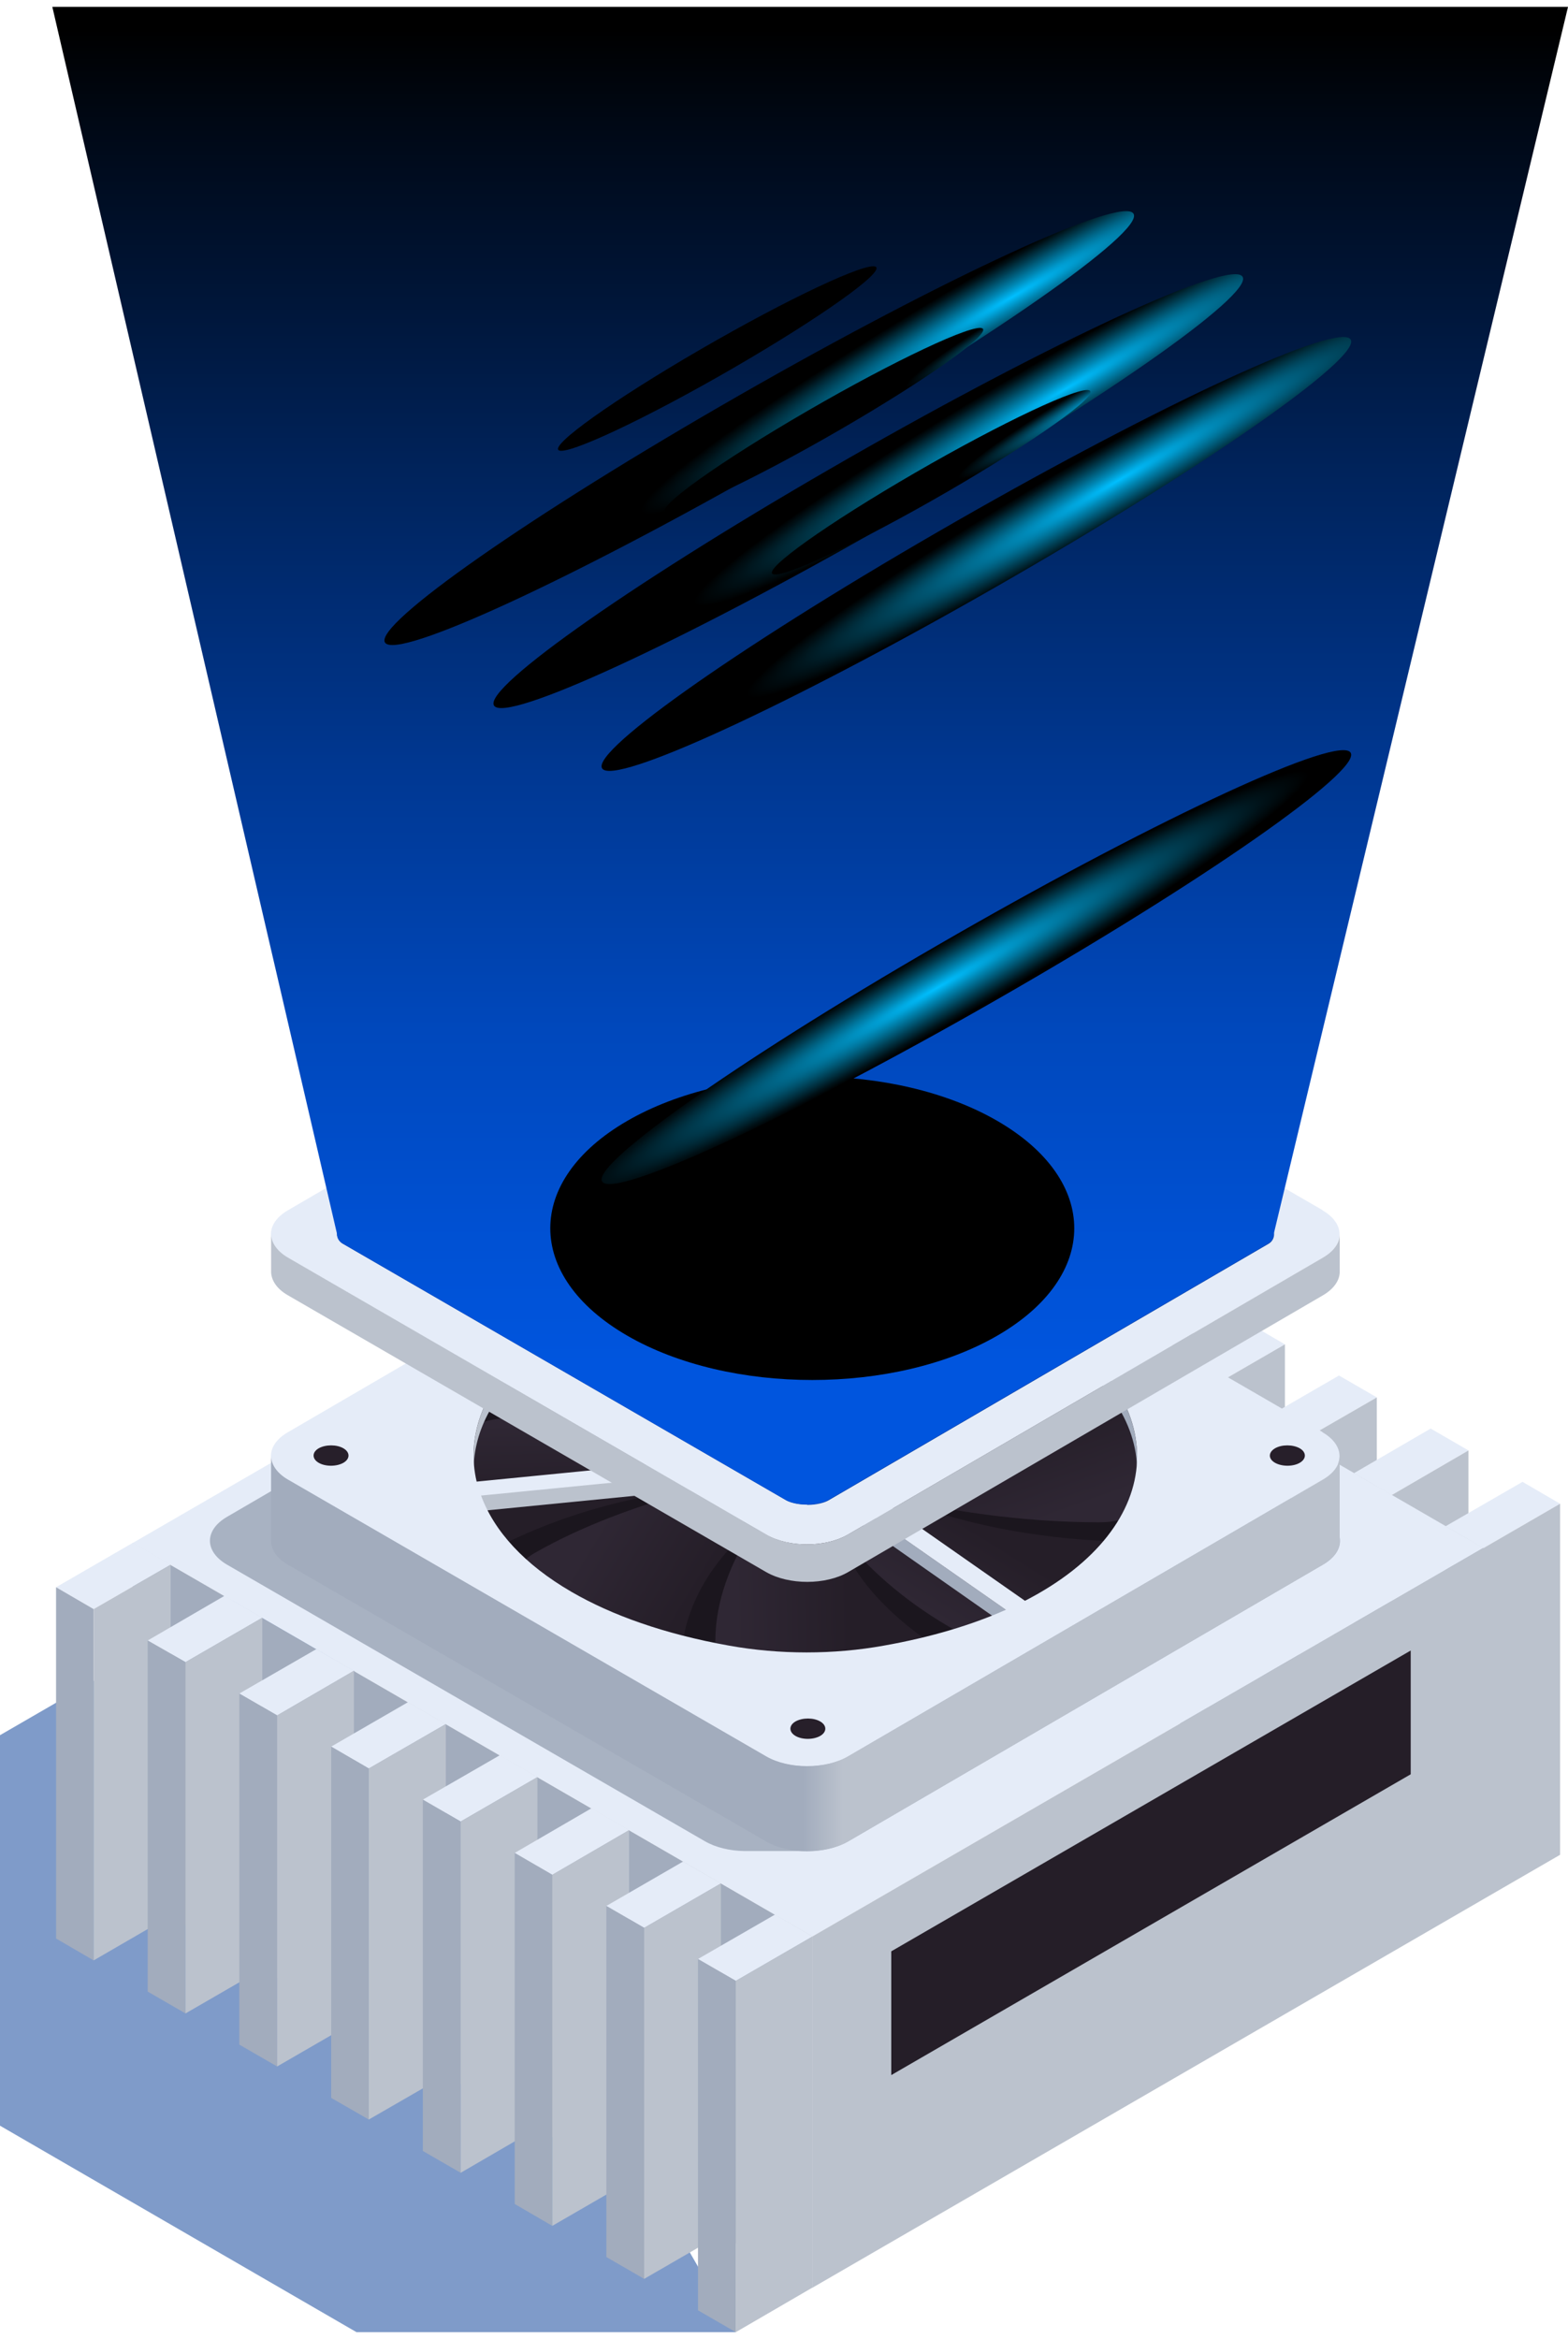 <svg width="114" height="170" viewBox="0 0 114 170" fill="none" xmlns="http://www.w3.org/2000/svg">
<g style="mix-blend-mode:multiply" opacity="0.5">
<path d="M21.33 113.77L-24.516 140.299L25.918 169.5H53.497L21.33 113.77Z" fill="#003893"/>
</g>
<path style="mix-blend-mode:color-dodge" d="M65.085 31.138C65.743 31.51 61.104 34.807 54.745 38.493C48.386 42.179 42.685 44.851 42.044 44.479C41.403 44.107 46.025 40.81 52.383 37.124C58.743 33.438 64.444 30.766 65.085 31.138Z" fill="url(#paint0_radial_8044_310)"/>
<path d="M61.154 85.5L58.422 83.91L64.005 80.681L66.754 82.27L61.154 85.5Z" fill="#E5ECF8"/>
<path d="M61.154 111.014L58.422 109.425V83.91L61.154 85.499V111.014Z" fill="#A2ACBD"/>
<path d="M66.754 107.785L61.154 111.015V85.5L66.754 82.27V107.785Z" fill="#BBC2CD"/>
<path d="M67.835 89.354L65.086 87.765L70.669 84.535L73.418 86.124L67.835 89.354Z" fill="#E5ECF8"/>
<path d="M67.835 114.886L65.086 113.296V87.765L67.835 89.354V114.886Z" fill="#A2ACBD"/>
<path d="M73.417 111.64L67.834 114.886V89.355L73.417 86.125V111.64Z" fill="#BBC2CD"/>
<path d="M74.498 93.21L71.766 91.637L77.349 88.391L80.081 89.98L74.498 93.21Z" fill="#E5ECF8"/>
<path d="M74.498 118.742L71.766 117.153V91.638L74.498 93.21V118.742Z" fill="#A2ACBD"/>
<path d="M80.081 115.512L74.498 118.742V93.21L80.081 89.981V115.512Z" fill="#BBC2CD"/>
<path d="M81.158 97.081L78.426 95.491L84.009 92.262L86.758 93.834L81.158 97.081Z" fill="#E5ECF8"/>
<path d="M81.158 122.595L78.426 121.006V95.491L81.158 97.081V122.595Z" fill="#A2ACBD"/>
<path d="M86.758 119.366L81.158 122.595V97.08L86.758 93.834V119.366Z" fill="#BBC2CD"/>
<path d="M87.837 100.936L85.088 99.347L90.688 96.117L93.42 97.707L87.837 100.936Z" fill="#E5ECF8"/>
<path d="M87.837 126.451L85.088 124.878V99.347L87.837 100.936V126.451Z" fill="#A2ACBD"/>
<path d="M93.419 123.222L87.836 126.451V100.937L93.419 97.707V123.222Z" fill="#BBC2CD"/>
<path d="M94.5 104.791L91.768 103.201L97.351 99.972L100.1 101.561L94.5 104.791Z" fill="#E5ECF8"/>
<path d="M94.5 130.322L91.768 128.733V103.201L94.5 104.791V130.322Z" fill="#A2ACBD"/>
<path d="M100.1 127.076L94.5 130.323V104.791L100.1 101.562V127.076Z" fill="#BBC2CD"/>
<path d="M101.181 108.663L98.432 107.074L104.015 103.827L106.764 105.417L101.181 108.663Z" fill="#E5ECF8"/>
<path d="M101.181 134.178L98.432 132.589V107.074L101.181 108.664V134.178Z" fill="#A2ACBD"/>
<path d="M106.763 130.949L101.18 134.178V108.663L106.763 105.417V130.949Z" fill="#BBC2CD"/>
<path d="M107.843 112.519L105.094 110.93L110.694 107.7L113.426 109.29L107.843 112.519Z" fill="#E5ECF8"/>
<path d="M107.843 138.034L105.094 136.445V110.93L107.843 112.519V138.034Z" fill="#A2ACBD"/>
<path d="M113.425 134.805L107.842 138.034V112.52L113.425 109.29V134.805Z" fill="#BBC2CD"/>
<path d="M59.064 140.738L9.643 112.146L58.44 83.909L107.845 112.501L59.064 140.738Z" fill="#E5ECF8"/>
<path d="M59.064 166.27L9.643 137.661V112.146L59.064 140.739V166.27Z" fill="#A2ACBD"/>
<path d="M107.845 138.034L59.065 166.271V140.739L107.845 112.502V138.034Z" fill="#BBC2CD"/>
<path d="M6.809 116.949L4.076 115.359L9.659 112.13L12.409 113.719L6.809 116.949Z" fill="#E5ECF8"/>
<path d="M6.809 142.481L4.076 140.891V115.359L6.809 116.949V142.481Z" fill="#A2ACBD"/>
<path d="M12.409 139.235L6.809 142.481V116.949L12.409 113.72V139.235Z" fill="#BBC2CD"/>
<path d="M13.488 120.803L10.738 119.231L16.321 115.984L19.071 117.574L13.488 120.803Z" fill="#E5ECF8"/>
<path d="M13.488 146.336L10.738 144.746V119.231L13.488 120.804V146.336Z" fill="#A2ACBD"/>
<path d="M19.07 143.106L13.486 146.336V120.804L19.07 117.574V143.106Z" fill="#BBC2CD"/>
<path d="M20.15 124.675L17.4 123.086L23 119.856L25.733 121.429L20.15 124.675Z" fill="#E5ECF8"/>
<path d="M20.15 150.19L17.4 148.601V123.086L20.15 124.675V150.19Z" fill="#A2ACBD"/>
<path d="M25.732 146.96L20.148 150.19V124.675L25.732 121.429V146.96Z" fill="#BBC2CD"/>
<path d="M26.813 128.532L24.08 126.942L29.663 123.713L32.413 125.302L26.813 128.532Z" fill="#E5ECF8"/>
<path d="M26.813 154.047L24.08 152.474V126.942L26.813 128.532V154.047Z" fill="#A2ACBD"/>
<path d="M32.413 150.818L26.812 154.047V128.532L32.413 125.303V150.818Z" fill="#BBC2CD"/>
<path d="M33.492 132.386L30.742 130.797L36.342 127.567L39.075 129.157L33.492 132.386Z" fill="#E5ECF8"/>
<path d="M33.492 157.918L30.742 156.329V130.797L33.492 132.386V157.918Z" fill="#A2ACBD"/>
<path d="M39.073 154.672L33.49 157.919V132.387L39.073 129.157V154.672Z" fill="#BBC2CD"/>
<path d="M40.154 136.259L37.422 134.669L43.005 131.423L45.738 133.012L40.154 136.259Z" fill="#E5ECF8"/>
<path d="M40.154 161.774L37.422 160.185V134.67L40.154 136.259V161.774Z" fill="#A2ACBD"/>
<path d="M45.737 158.544L40.154 161.774V136.259L45.737 133.013V158.544Z" fill="#BBC2CD"/>
<path d="M46.833 140.113L44.084 138.523L49.667 135.294L52.416 136.883L46.833 140.113Z" fill="#E5ECF8"/>
<path d="M46.833 165.628L44.084 164.038V138.523L46.833 140.113V165.628Z" fill="#A2ACBD"/>
<path d="M52.415 162.399L46.832 165.628V140.113L52.415 136.884V162.399Z" fill="#BBC2CD"/>
<path d="M53.495 143.968L50.746 142.379L56.346 139.149L59.079 140.739L53.495 143.968Z" fill="#E5ECF8"/>
<path d="M53.495 169.5L50.746 167.911V142.379L53.495 143.968V169.5Z" fill="#A2ACBD"/>
<path d="M59.077 166.254L53.494 169.501V143.969L59.077 140.739V166.254Z" fill="#BBC2CD"/>
<path opacity="0.9" d="M96.171 110.236L61.424 90.132C59.771 89.185 57.106 89.168 55.469 90.132L54.93 90.453L56.971 90.132C55.318 89.185 52.653 89.168 51.017 90.132L16.489 110.253C14.852 111.216 14.852 112.755 16.506 113.719L51.253 133.823C52.045 134.28 53.074 134.516 54.103 134.533H58.556C59.686 134.55 60.816 134.313 61.677 133.823L96.205 113.702C97.841 112.755 97.824 111.199 96.188 110.253L96.171 110.236Z" fill="#A2ACBD"/>
<path d="M79.251 97.875L63.919 88.998C60.461 87.003 54.81 87.003 51.37 89.015L36.239 97.824C28.75 102.187 28.767 109.305 36.256 113.651L51.572 122.511C55.03 124.506 60.68 124.506 64.138 122.494L79.268 113.685C86.758 109.322 86.741 102.204 79.251 97.858V97.875Z" fill="#1B161E"/>
<path d="M36.847 101.68C40.76 101.866 48.739 102.712 55.064 106.381L57.746 104.825C57.746 104.825 55.216 99.584 48.064 95.424C46.714 94.647 44.64 94.444 42.97 94.968C39.175 96.151 36.661 98.671 35.413 100.26C34.907 100.886 35.649 101.613 36.847 101.68Z" fill="url(#paint1_linear_8044_310)"/>
<path d="M36.914 112.078C39.916 110.607 46.579 107.935 55.536 107.935V105.737C55.536 105.737 47.355 103.066 37.218 103.049C35.312 103.049 33.608 103.759 33.068 104.807C31.837 107.208 33.152 110.015 34.181 111.638C34.603 112.298 36.003 112.501 36.931 112.044L36.914 112.078Z" fill="url(#paint2_linear_8044_310)"/>
<path d="M49.633 119.399C49.953 117.134 51.42 112.518 57.746 108.849L55.064 107.293C55.064 107.293 46.023 108.764 38.837 112.89C37.488 113.667 37.151 114.868 38.061 115.832C40.119 118.03 44.471 119.484 47.204 120.211C48.3 120.498 49.548 120.076 49.649 119.383L49.633 119.399Z" fill="url(#paint3_linear_8044_310)"/>
<path d="M67.595 119.366C65.048 117.625 60.444 113.77 60.444 108.596H56.648C56.648 108.596 52.044 113.33 52.01 119.197C52.01 120.296 53.241 121.277 55.063 121.598C59.195 122.308 64.053 121.548 66.87 120.956C68 120.719 68.371 119.907 67.579 119.366H67.595Z" fill="url(#paint4_linear_8044_310)"/>
<path d="M80.249 111.994C76.335 111.808 68.357 110.962 62.032 107.293L59.35 108.849C59.35 108.849 61.88 114.09 69.032 118.25C70.364 119.027 72.456 119.23 74.126 118.706C77.921 117.523 80.434 115.003 81.682 113.414C82.188 112.788 81.446 112.061 80.249 111.994Z" fill="url(#paint5_linear_8044_310)"/>
<path d="M80.198 101.612C77.195 103.083 70.533 105.754 61.576 105.754V107.952C61.576 107.952 69.757 110.624 79.894 110.641C81.8 110.641 83.504 109.931 84.044 108.882C85.275 106.481 83.959 103.675 82.93 102.051C82.509 101.392 81.109 101.189 80.181 101.646L80.198 101.612Z" fill="url(#paint6_linear_8044_310)"/>
<path d="M67.463 94.274C67.142 96.54 65.675 101.156 59.35 104.825L62.032 106.38C62.032 106.38 71.073 104.909 78.258 100.784C79.608 100.006 79.945 98.805 79.034 97.842C76.976 95.644 72.624 94.189 69.892 93.462C68.795 93.175 67.547 93.598 67.446 94.291L67.463 94.274Z" fill="url(#paint7_linear_8044_310)"/>
<path d="M49.515 94.308C52.062 96.049 56.667 99.904 56.667 105.078H60.462C60.462 105.078 65.067 100.344 65.101 94.477C65.101 93.378 63.869 92.397 62.048 92.076C57.915 91.366 53.057 92.126 50.24 92.718C49.11 92.955 48.739 93.767 49.532 94.308H49.515Z" fill="url(#paint8_linear_8044_310)"/>
<path d="M61.947 101.747V102.846L67.648 93.885V92.769L61.947 101.747Z" fill="#BBC2CD"/>
<path d="M64.106 92.009C60.445 91.35 56.515 91.35 52.855 92.009C40.575 94.207 34.452 99.973 34.435 105.739V106.838C34.435 101.055 40.575 95.29 52.855 93.108C56.498 92.466 60.445 92.449 64.106 93.108C64.746 93.227 65.371 93.345 65.978 93.48V92.381C65.371 92.246 64.746 92.111 64.106 92.009Z" fill="url(#paint9_linear_8044_310)"/>
<path d="M75.557 95.897C73.415 94.645 70.767 93.58 67.647 92.769V93.868C70.767 94.679 73.398 95.744 75.557 96.996C80.314 99.752 82.692 103.353 82.675 106.972V105.873C82.675 102.271 80.314 98.653 75.557 95.897Z" fill="#A2ACBD"/>
<path d="M50.796 106.094V107.193C50.796 107.091 50.779 106.973 50.779 106.872V105.772C50.779 105.874 50.779 105.975 50.796 106.094Z" fill="#9E9E9E"/>
<path d="M33.693 108.275L34.975 109.814L51.117 108.224L51.522 106.145L33.693 108.275Z" fill="#BBC2CD"/>
<path d="M66.331 105.822V106.921C66.331 108.139 65.471 109.288 64.037 110.1V109.001C65.471 108.173 66.331 107.04 66.331 105.822Z" fill="#BBC2CD"/>
<path d="M59.872 110.253C57.291 110.507 54.795 109.983 53.075 108.985C52.197 108.478 51.506 107.835 51.135 107.108V108.207C51.506 108.935 52.197 109.577 53.075 110.084C54.795 111.082 57.291 111.606 59.872 111.352C60.867 111.251 61.795 111.048 62.622 110.761V109.662C61.812 109.949 60.884 110.169 59.889 110.253H59.872Z" fill="#A2ACBD"/>
<path d="M62.621 109.66V110.759L73.113 118.114L73.13 116.998L62.621 109.66Z" fill="#A2ACBD"/>
<path d="M96.153 104.081L61.406 83.977C59.753 83.013 57.088 83.013 55.452 83.977L20.924 104.098C19.288 105.045 19.288 106.6 20.941 107.564L55.688 127.668C57.341 128.615 60.006 128.615 61.642 127.668L96.17 107.547C97.806 106.6 97.79 105.045 96.153 104.098V104.081ZM52.855 92.008C56.498 91.366 60.445 91.349 64.105 92.008C64.746 92.127 65.37 92.245 65.977 92.38L60.242 101.409C59.281 101.291 58.269 101.257 57.223 101.359C53.259 101.748 50.527 103.81 50.797 106.093L34.654 107.682C33.153 101.308 39.192 94.443 52.855 92.008ZM64.257 119.603C60.614 120.262 56.666 120.262 53.006 119.603C48.283 118.757 44.471 117.388 41.553 115.697C38.112 113.702 35.919 111.267 34.975 108.697L51.134 107.108C51.522 107.835 52.197 108.477 53.074 108.984C54.794 109.982 57.291 110.506 59.871 110.252C60.867 110.151 61.794 109.948 62.621 109.661L73.129 116.999C70.65 118.098 67.698 118.994 64.257 119.603ZM74.512 116.34L64.038 109.018C65.775 108.021 66.669 106.566 66.213 105.045C65.927 104.081 65.151 103.252 64.038 102.61C63.43 102.255 62.722 101.967 61.946 101.748L67.647 92.769C70.768 93.581 73.416 94.646 75.558 95.897C85.375 101.578 85.038 110.929 74.529 116.34H74.512Z" fill="#E5ECF8"/>
<path d="M96.186 107.53L61.658 127.651C60.022 128.598 57.34 128.598 55.704 127.651L20.957 107.547C20.131 107.074 19.709 106.431 19.709 105.806V111.994C19.709 112.62 20.114 113.262 20.957 113.736L55.704 133.84C57.357 134.787 60.022 134.787 61.658 133.84L96.186 113.719C96.996 113.245 97.401 112.62 97.401 112.011V105.823C97.401 106.448 96.996 107.057 96.186 107.53Z" fill="url(#paint10_linear_8044_310)"/>
<path d="M94.502 106.313C94.013 106.6 93.204 106.6 92.697 106.313C92.191 106.025 92.208 105.552 92.697 105.264C93.187 104.977 93.996 104.977 94.502 105.264C94.991 105.552 94.991 106.025 94.502 106.313Z" fill="#271F2A"/>
<path d="M59.636 125.116C59.147 124.829 58.338 124.829 57.832 125.116C57.343 125.403 57.343 125.877 57.832 126.164C58.321 126.452 59.13 126.452 59.636 126.164C60.126 125.877 60.126 125.403 59.636 125.116Z" fill="#271F2A"/>
<path d="M59.636 85.194C59.147 84.907 58.338 84.907 57.832 85.194C57.343 85.481 57.343 85.955 57.832 86.242C58.321 86.53 59.13 86.53 59.636 86.242C60.126 85.955 60.126 85.481 59.636 85.194Z" fill="#271F2A"/>
<path d="M24.971 105.264C24.481 104.977 23.672 104.977 23.166 105.264C22.677 105.552 22.677 106.025 23.166 106.313C23.655 106.6 24.465 106.6 24.971 106.313C25.46 106.025 25.46 105.552 24.971 105.264Z" fill="#271F2A"/>
<path d="M96.153 87.951L61.406 67.846C59.753 66.9 57.088 66.883 55.452 67.846L20.924 87.968C19.288 88.931 19.288 90.47 20.941 91.434L55.688 111.538C57.341 112.485 60.006 112.485 61.642 111.538L96.17 91.417C97.806 90.47 97.79 88.914 96.153 87.968V87.951Z" fill="#E5ECF8"/>
<path d="M58.676 109.356C57.95 109.356 57.41 109.187 57.141 109.034L24.907 90.385C24.367 90.063 24.367 89.285 24.907 88.981L56.904 70.331C57.174 70.179 57.714 70.01 58.439 70.01C59.165 70.01 59.721 70.179 59.991 70.348L92.225 88.998C92.765 89.302 92.765 90.097 92.225 90.401L60.227 109.051C59.958 109.204 59.401 109.373 58.692 109.373L58.676 109.356Z" fill="#0442A9"/>
<path d="M96.188 91.4L61.66 111.521C60.024 112.484 57.342 112.484 55.706 111.521L20.959 91.416C20.133 90.943 19.711 90.3 19.711 89.675V92.414C19.711 93.04 20.116 93.682 20.959 94.156L55.706 114.26C57.359 115.207 60.024 115.207 61.66 114.26L96.188 94.139C96.998 93.665 97.403 93.04 97.403 92.431V89.692C97.403 90.317 96.998 90.926 96.188 91.4Z" fill="url(#paint11_linear_8044_310)"/>
<path d="M102.565 128.953L64.799 150.816V141.821L102.565 119.958V128.953Z" fill="#251E28"/>
<path d="M26.626 42.771C27.03 41.858 27.57 40.996 28.211 40.269C28.751 39.66 29.358 39.136 29.999 38.764L66.197 17.814C67.327 17.155 68.356 17.104 69.081 17.527L74.361 20.621L32.445 73.004L27.166 69.909C26.44 69.487 25.985 68.574 25.968 67.272L25.9 45.832C25.9 44.851 26.153 43.769 26.609 42.754L26.626 42.771Z" fill="url(#paint12_linear_8044_310)"/>
<path d="M28.16 40.337C27.536 41.064 27.013 41.893 26.625 42.772C26.625 42.806 47.119 54.676 47.119 54.676L48.974 52.359L28.177 40.32L28.16 40.337Z" fill="url(#paint13_linear_8044_310)"/>
<path d="M35.281 41.858L71.479 20.909C73.739 19.607 75.561 20.672 75.561 23.259L75.628 44.699C75.628 47.32 73.823 50.465 71.563 51.767L35.365 72.716C33.105 74.018 31.267 72.987 31.267 70.366L31.199 48.926C31.199 46.322 33.021 43.143 35.281 41.841V41.858Z" fill="url(#paint14_linear_8044_310)"/>
<path d="M53.734 51.818L52.756 51.243V48.335L53.734 48.893V51.818Z" fill="#8A93A0"/>
<path d="M53.734 48.893L52.756 48.335L57.951 45.325L58.929 45.883L53.734 48.893Z" fill="#BBC2CD"/>
<path d="M32.243 61.354L75.39 21.213L74.176 20.469C73.433 20.047 72.421 20.097 71.291 20.757L35.094 41.706C34.453 42.078 33.846 42.602 33.306 43.211C32.665 43.938 32.125 44.818 31.72 45.714C31.265 46.728 31.012 47.81 31.012 48.791L31.046 60.661L32.26 61.371L32.243 61.354Z" fill="url(#paint15_linear_8044_310)"/>
<path d="M33.256 43.279C32.632 44.006 32.109 44.834 31.721 45.713C31.721 45.747 36.579 48.571 36.579 48.571L38.434 46.255L33.273 43.262L33.256 43.279Z" fill="url(#paint16_linear_8044_310)"/>
<path d="M76.622 35.686L76.588 23.85C76.588 21.247 74.75 20.181 72.506 21.5L36.309 42.45C34.048 43.752 32.227 46.93 32.227 49.534L32.26 61.37L76.622 35.686Z" fill="url(#paint17_linear_8044_310)"/>
<path d="M58.928 48.808L53.732 51.818V45.781L58.928 42.772V48.808Z" fill="#BBC2CD"/>
<path d="M46.058 30.986L51.017 28.111L55.757 25.372L57.933 26.64L53.193 29.379L48.234 32.254L46.463 33.268L44.287 32L46.058 30.986Z" fill="#013FA3"/>
<path d="M60.412 24.374V25.219L59.484 25.744V24.898L60.412 24.374Z" fill="#BBC2CD"/>
<path d="M57.309 24.493L59.484 25.744V24.899L57.309 23.648V24.493Z" fill="#A2ACBD"/>
<path d="M59.484 24.899L60.412 24.375L58.236 23.106L57.309 23.648L59.484 24.899Z" fill="#E5ECF8"/>
<path d="M57.344 23.632L59.52 24.9L57.951 25.796L55.775 24.528L57.344 23.632Z" fill="url(#paint18_linear_8044_310)"/>
<path d="M55.908 24.679L57.528 26.894L55.352 25.626L53.732 23.411L55.908 24.679Z" fill="#013FA3"/>
<path d="M47.426 26.218L52.385 23.344L54.156 22.329L56.332 23.597L54.561 24.612L49.602 27.486L47.848 28.501L45.672 27.233L47.426 26.218Z" fill="url(#paint19_linear_8044_310)"/>
<path d="M45.671 27.232L47.847 28.501L46.244 32.575L44.068 31.307L45.671 27.232Z" fill="#013FA3"/>
<path d="M44.069 31.307L46.245 32.575L44.676 33.488L42.5 32.22L44.069 31.307Z" fill="url(#paint20_linear_8044_310)"/>
<path d="M46.245 32.575L47.847 28.5L49.601 27.486L54.56 24.611L56.331 23.597L57.95 25.795L59.519 24.899V25.727L57.529 26.894L55.91 24.679L54.56 25.457L49.618 28.331L48.269 29.109L46.666 33.167L44.676 34.334V33.488L46.245 32.575Z" fill="url(#paint21_linear_8044_310)"/>
<path d="M44.676 33.489V34.334L42.5 33.066V32.221L44.676 33.489Z" fill="#013FA3"/>
<path d="M44.674 33.471V34.333L43.746 34.857V34.012L44.674 33.471Z" fill="#BBC2CD"/>
<path d="M41.57 33.605L43.746 34.857V34.011L41.57 32.743V33.605Z" fill="#A2ACBD"/>
<path d="M43.746 34.012L44.674 33.471L42.498 32.22L41.57 32.744L43.746 34.012Z" fill="#E5ECF8"/>
<path d="M56.532 48.638C56.279 48.79 56.076 48.688 56.076 48.452V47.234C56.076 46.981 56.279 46.66 56.532 46.524C56.785 46.372 56.987 46.474 56.987 46.71V47.928C56.987 48.181 56.785 48.502 56.532 48.638Z" fill="#8A93A0"/>
<path d="M34.452 47.303C34.857 46.389 35.397 45.527 36.037 44.8C36.577 44.191 37.184 43.667 37.825 43.295L74.023 22.346C75.153 21.686 76.182 21.636 76.907 22.058L82.187 25.152L40.271 77.535L34.992 74.441C34.266 74.018 33.811 73.105 33.794 71.803L33.727 50.363C33.727 49.382 33.98 48.3 34.435 47.286L34.452 47.303Z" fill="url(#paint22_linear_8044_310)"/>
<path d="M35.988 44.852C35.364 45.579 34.841 46.407 34.453 47.287C34.453 47.321 54.947 59.19 54.947 59.19L56.803 56.874L36.005 44.835L35.988 44.852Z" fill="url(#paint23_linear_8044_310)"/>
<path d="M43.107 46.389L79.305 25.44C81.565 24.138 83.387 25.203 83.387 27.79L83.454 49.23C83.454 51.851 81.65 54.996 79.389 56.298L43.192 77.247C40.931 78.549 39.093 77.518 39.093 74.897L39.025 53.457C39.025 50.853 40.847 47.675 43.107 46.373V46.389Z" fill="url(#paint24_linear_8044_310)"/>
<path d="M61.56 56.331L60.582 55.773V52.848L61.56 53.422V56.331Z" fill="#8A93A0"/>
<path d="M61.56 53.422L60.582 52.848L65.777 49.838L66.755 50.413L61.56 53.422Z" fill="#BBC2CD"/>
<path d="M40.069 65.885L83.216 25.744L82.002 25.001C81.26 24.578 80.248 24.629 79.118 25.288L42.92 46.238C42.279 46.61 41.672 47.134 41.132 47.742C40.491 48.469 39.951 49.349 39.546 50.245C39.091 51.259 38.838 52.342 38.838 53.322L38.872 65.192L40.086 65.902L40.069 65.885Z" fill="url(#paint25_linear_8044_310)"/>
<path d="M41.066 47.793C40.442 48.52 39.919 49.349 39.531 50.228C39.531 50.262 44.389 53.086 44.389 53.086L46.245 50.769L41.083 47.776L41.066 47.793Z" fill="url(#paint26_linear_8044_310)"/>
<path d="M84.43 40.218L84.397 28.382C84.397 25.778 82.558 24.712 80.315 26.031L44.117 46.981C41.857 48.283 40.035 51.462 40.035 54.066L40.069 65.901L84.43 40.218Z" fill="url(#paint27_linear_8044_310)"/>
<path d="M66.754 53.322L61.559 56.332V50.312L66.754 47.303V53.322Z" fill="#BBC2CD"/>
<path d="M53.884 35.517L58.843 32.642L63.583 29.903L65.759 31.172L61.019 33.911L56.06 36.785L54.289 37.8L52.113 36.531L53.884 35.517Z" fill="#013FA3"/>
<path d="M68.24 28.889V29.751L67.312 30.275V29.43L68.24 28.889Z" fill="#BBC2CD"/>
<path d="M65.137 29.023L67.313 30.275V29.429L65.137 28.161V29.023Z" fill="#A2ACBD"/>
<path d="M67.313 29.43L68.24 28.889L66.064 27.638L65.137 28.162L67.313 29.43Z" fill="#E5ECF8"/>
<path d="M65.17 28.145L67.346 29.414L65.778 30.327L63.602 29.059L65.17 28.145Z" fill="url(#paint28_linear_8044_310)"/>
<path d="M63.734 29.21L65.354 31.409L63.178 30.14L61.559 27.942L63.734 29.21Z" fill="#013FA3"/>
<path d="M55.252 30.749L60.211 27.875L61.982 26.86L64.158 28.128L62.387 29.143L57.428 32.017L55.674 33.032L53.498 31.764L55.252 30.749Z" fill="url(#paint29_linear_8044_310)"/>
<path d="M53.497 31.764L55.673 33.032L54.07 37.107L51.895 35.839L53.497 31.764Z" fill="#013FA3"/>
<path d="M51.895 35.838L54.071 37.106L52.502 38.019L50.326 36.751L51.895 35.838Z" fill="url(#paint30_linear_8044_310)"/>
<path d="M54.071 37.106L55.673 33.031L57.427 32.017L62.386 29.142L64.157 28.128L65.777 30.326L67.345 29.413V30.258L65.355 31.408L63.736 29.21L62.386 29.988L57.427 32.862L56.095 33.64L54.492 37.698L52.502 38.848V38.019L54.071 37.106Z" fill="url(#paint31_linear_8044_310)"/>
<path d="M52.502 38.02V38.849L50.326 37.581V36.752L52.502 38.02Z" fill="#013FA3"/>
<path d="M52.502 38.002V38.847L51.574 39.388V38.526L52.502 38.002Z" fill="#BBC2CD"/>
<path d="M49.398 38.121L51.574 39.389V38.527L49.398 37.275V38.121Z" fill="#A2ACBD"/>
<path d="M51.574 38.527L52.502 38.002L50.326 36.734L49.398 37.275L51.574 38.527Z" fill="#E5ECF8"/>
<path d="M64.358 53.152C64.105 53.305 63.902 53.203 63.902 52.966V51.749C63.902 51.495 64.105 51.174 64.358 51.039C64.611 50.887 64.813 50.988 64.813 51.225V52.442C64.813 52.696 64.611 53.017 64.358 53.152Z" fill="#8A93A0"/>
<path d="M42.278 51.817C42.683 50.904 43.223 50.042 43.864 49.315C44.403 48.706 45.011 48.182 45.651 47.81L81.849 26.86C82.979 26.201 84.008 26.15 84.734 26.573L90.013 29.667L48.097 82.049L42.818 78.955C42.093 78.532 41.637 77.62 41.62 76.317L41.553 54.878C41.553 53.897 41.806 52.815 42.261 51.8L42.278 51.817Z" fill="url(#paint32_linear_8044_310)"/>
<path d="M43.814 49.383C43.19 50.11 42.667 50.939 42.279 51.818C42.279 51.852 62.773 63.721 62.773 63.721L64.629 61.405L43.831 49.366L43.814 49.383Z" fill="url(#paint33_linear_8044_310)"/>
<path d="M50.934 50.904L87.131 29.954C89.391 28.653 91.213 29.718 91.213 32.305L91.281 53.745C91.281 56.365 89.476 59.511 87.216 60.812L51.018 81.762C48.758 83.064 46.919 82.033 46.919 79.412L46.852 57.972C46.852 55.368 48.673 52.189 50.934 50.887V50.904Z" fill="url(#paint34_linear_8044_310)"/>
<path d="M69.37 60.864L68.408 60.306V57.381L69.37 57.956V60.864Z" fill="#8A93A0"/>
<path d="M69.37 57.956L68.408 57.381L73.603 54.371L74.582 54.946L69.37 57.956Z" fill="#BBC2CD"/>
<path d="M47.895 70.416L91.043 30.276L89.828 29.532C89.086 29.109 88.074 29.16 86.944 29.819L50.746 50.769C50.105 51.141 49.498 51.665 48.958 52.274C48.317 53.001 47.777 53.88 47.373 54.776C46.917 55.791 46.664 56.873 46.664 57.853L46.698 69.723L47.912 70.433L47.895 70.416Z" fill="url(#paint35_linear_8044_310)"/>
<path d="M48.892 52.325C48.268 53.052 47.745 53.88 47.357 54.759C47.357 54.793 52.215 57.617 52.215 57.617L54.071 55.3L48.909 52.308L48.892 52.325Z" fill="url(#paint36_linear_8044_310)"/>
<path d="M92.257 44.732L92.223 32.896C92.223 30.292 90.384 29.227 88.141 30.546L51.943 51.496C49.683 52.798 47.861 55.976 47.861 58.58L47.895 70.416L92.257 44.732Z" fill="url(#paint37_linear_8044_310)"/>
<path d="M74.581 57.853L69.369 60.863V54.844L74.581 51.834V57.853Z" fill="#BBC2CD"/>
<path d="M61.696 40.048L66.655 37.174L71.411 34.418L73.587 35.686L68.831 38.442L63.871 41.317L62.117 42.331L59.941 41.063L61.696 40.048Z" fill="#013FA3"/>
<path d="M76.049 33.421V34.266L75.139 34.807V33.962L76.049 33.421Z" fill="#BBC2CD"/>
<path d="M72.963 33.539L75.139 34.807V33.962L72.963 32.693V33.539Z" fill="#A2ACBD"/>
<path d="M75.139 33.962L76.05 33.421L73.874 32.17L72.963 32.694L75.139 33.962Z" fill="#E5ECF8"/>
<path d="M72.996 32.678L75.172 33.946L73.586 34.859L71.41 33.591L72.996 32.678Z" fill="url(#paint38_linear_8044_310)"/>
<path d="M71.561 33.743L73.18 35.941L71.004 34.673L69.385 32.475L71.561 33.743Z" fill="#013FA3"/>
<path d="M63.078 35.282L68.037 32.407L69.792 31.393L71.968 32.661L70.213 33.675L65.254 36.55L63.5 37.564L61.324 36.296L63.078 35.282Z" fill="url(#paint39_linear_8044_310)"/>
<path d="M61.321 36.296L63.497 37.564L61.895 41.639L59.719 40.371L61.321 36.296Z" fill="#013FA3"/>
<path d="M59.72 40.37L61.896 41.638L60.311 42.534L58.135 41.266L59.72 40.37Z" fill="url(#paint40_linear_8044_310)"/>
<path d="M61.896 41.639L63.498 37.564L65.253 36.549L70.212 33.675L71.966 32.66L73.585 34.858L75.171 33.945V34.791L73.18 35.94L71.561 33.742L70.212 34.52L65.253 37.378L63.92 38.155L62.318 42.23L60.31 43.38V42.535L61.896 41.639Z" fill="url(#paint41_linear_8044_310)"/>
<path d="M60.311 42.536V43.381L58.152 42.113L58.135 41.268L60.311 42.536Z" fill="#013FA3"/>
<path d="M60.311 42.533V43.379L59.4 43.92V43.057L60.311 42.533Z" fill="#BBC2CD"/>
<path d="M57.225 42.652L59.401 43.92V43.058L57.225 41.807V42.652Z" fill="#A2ACBD"/>
<path d="M59.401 43.058L60.311 42.534L58.136 41.266L57.225 41.807L59.401 43.058Z" fill="#E5ECF8"/>
<path d="M72.184 57.685C71.931 57.837 71.728 57.735 71.728 57.499V56.281C71.728 56.028 71.931 55.706 72.184 55.571C72.437 55.419 72.639 55.52 72.639 55.757V56.974C72.639 57.228 72.437 57.549 72.184 57.685Z" fill="#8A93A0"/>
<path style="mix-blend-mode:screen" d="M3.805 0.5L24.501 89.675C24.501 89.946 24.636 90.216 24.906 90.368L57.14 109.018C57.41 109.171 57.966 109.34 58.675 109.34C59.383 109.34 59.94 109.171 60.21 109.018L92.207 90.368C92.477 90.216 92.612 89.929 92.612 89.658L114 0.5H3.805Z" fill="url(#paint42_linear_8044_310)"/>
<path style="mix-blend-mode:color-dodge" d="M72.524 81.475C79.963 85.787 79.963 92.753 72.524 97.065C65.086 101.376 53.025 101.376 45.587 97.065C38.148 92.753 38.148 85.787 45.587 81.475C53.025 77.163 65.086 77.163 72.524 81.475Z" fill="url(#paint43_radial_8044_310)"/>
<path style="mix-blend-mode:color-dodge" d="M98.093 24.578C99.628 25.474 88.748 33.218 73.77 41.875C58.809 50.532 45.416 56.839 43.881 55.943C42.346 55.047 53.225 47.303 68.204 38.646C83.165 29.989 96.558 23.682 98.093 24.578Z" fill="url(#paint44_radial_8044_310)"/>
<path style="mix-blend-mode:color-dodge" d="M98.093 54.607C99.628 55.503 88.748 63.248 73.77 71.905C58.809 80.562 45.416 86.869 43.881 85.972C42.346 85.076 53.225 77.332 68.204 68.675C83.165 60.018 96.558 53.711 98.093 54.607Z" fill="url(#paint45_radial_8044_310)"/>
<path style="mix-blend-mode:color-dodge" d="M90.234 20.013C91.769 20.909 80.889 28.653 65.911 37.31C50.932 45.967 37.556 52.274 36.021 51.378C34.486 50.482 45.366 42.737 60.344 34.08C75.306 25.423 88.699 19.116 90.234 20.013Z" fill="url(#paint46_radial_8044_310)"/>
<path style="mix-blend-mode:color-dodge" d="M82.306 15.431C83.841 16.327 72.961 24.071 57.983 32.728C43.021 41.385 29.628 47.692 28.094 46.796C26.559 45.9 37.438 38.156 52.417 29.498C67.378 20.841 80.771 14.534 82.306 15.431Z" fill="url(#paint47_radial_8044_310)"/>
<path style="mix-blend-mode:color-dodge" d="M71.427 23.868C72.084 24.24 67.446 27.537 61.087 31.223C54.728 34.909 49.026 37.58 48.386 37.208C47.745 36.836 52.366 33.539 58.725 29.853C65.084 26.167 70.786 23.496 71.427 23.868Z" fill="url(#paint48_radial_8044_310)"/>
<path style="mix-blend-mode:color-dodge" d="M63.667 19.387C64.325 19.759 59.686 23.056 53.327 26.742C46.968 30.428 41.267 33.1 40.626 32.728C39.985 32.356 44.606 29.059 50.966 25.373C57.325 21.687 63.026 19.015 63.667 19.387Z" fill="url(#paint49_radial_8044_310)"/>
<path style="mix-blend-mode:color-dodge" d="M79.22 28.382C79.878 28.754 75.24 32.051 68.881 35.737C62.522 39.423 56.82 42.095 56.179 41.723C55.522 41.351 60.16 38.054 66.519 34.368C72.878 30.682 78.579 28.01 79.22 28.382Z" fill="url(#paint50_radial_8044_310)"/>
<defs>
<radialGradient id="paint0_radial_8044_310" cx="0" cy="0" r="1" gradientUnits="userSpaceOnUse" gradientTransform="translate(69.462 29.563) rotate(-30.06) scale(13.257 1.154)">
<stop stop-color="#00BFFF"/>
<stop offset="0.26" stop-color="#0087B4"/>
<stop offset="0.63" stop-color="#003F54"/>
<stop offset="0.88" stop-color="#001117"/>
<stop offset="1"/>
</radialGradient>
<linearGradient id="paint1_linear_8044_310" x1="50.341" y1="97.217" x2="46.55" y2="102.568" gradientUnits="userSpaceOnUse">
<stop stop-color="#2F2734"/>
<stop offset="1" stop-color="#251E28"/>
</linearGradient>
<linearGradient id="paint2_linear_8044_310" x1="43.948" y1="103.286" x2="44.117" y2="109.102" gradientUnits="userSpaceOnUse">
<stop stop-color="#2F2734"/>
<stop offset="1" stop-color="#251E28"/>
</linearGradient>
<linearGradient id="paint3_linear_8044_310" x1="43.982" y1="110.134" x2="51.312" y2="114.582" gradientUnits="userSpaceOnUse">
<stop stop-color="#2F2734"/>
<stop offset="1" stop-color="#251E28"/>
</linearGradient>
<linearGradient id="paint4_linear_8044_310" x1="53.359" y1="115.359" x2="61.742" y2="115.14" gradientUnits="userSpaceOnUse">
<stop stop-color="#2F2734"/>
<stop offset="1" stop-color="#251E28"/>
</linearGradient>
<linearGradient id="paint5_linear_8044_310" x1="66.957" y1="116.88" x2="70.664" y2="110.936" gradientUnits="userSpaceOnUse">
<stop stop-color="#2F2734"/>
<stop offset="1" stop-color="#251E28"/>
</linearGradient>
<linearGradient id="paint6_linear_8044_310" x1="74.564" y1="111.013" x2="72.243" y2="104.524" gradientUnits="userSpaceOnUse">
<stop stop-color="#2F2734"/>
<stop offset="1" stop-color="#251E28"/>
</linearGradient>
<linearGradient id="paint7_linear_8044_310" x1="73.856" y1="103.371" x2="42.133" y2="88.129" gradientUnits="userSpaceOnUse">
<stop stop-color="#2F2734"/>
<stop offset="1" stop-color="#251E28"/>
</linearGradient>
<linearGradient id="paint8_linear_8044_310" x1="64.848" y1="95.339" x2="55.16" y2="98.942" gradientUnits="userSpaceOnUse">
<stop stop-color="#2F2734"/>
<stop offset="1" stop-color="#251E28"/>
</linearGradient>
<linearGradient id="paint9_linear_8044_310" x1="34.419" y1="99.178" x2="65.978" y2="99.178" gradientUnits="userSpaceOnUse">
<stop stop-color="#BBC2CD"/>
<stop offset="1" stop-color="#A2ACBD"/>
</linearGradient>
<linearGradient id="paint10_linear_8044_310" x1="52.027" y1="120.178" x2="67.916" y2="120.178" gradientUnits="userSpaceOnUse">
<stop offset="0.4" stop-color="#A2ACBD"/>
<stop offset="0.58" stop-color="#BBC2CD"/>
</linearGradient>
<linearGradient id="paint11_linear_8044_310" x1="-24.516" y1="102.322" x2="-22.829" y2="102.322" gradientUnits="userSpaceOnUse">
<stop offset="0.4" stop-color="#A2ACBD"/>
<stop offset="0.58" stop-color="#BBC2CD"/>
</linearGradient>
<linearGradient id="paint12_linear_8044_310" x1="41.553" y1="47.167" x2="33.478" y2="61.117" gradientUnits="userSpaceOnUse">
<stop offset="0.18" stop-color="#4C99FE"/>
<stop offset="0.19" stop-color="#1C5FC3"/>
<stop offset="0.2" stop-color="#0C4DB1"/>
<stop offset="0.21" stop-color="#013FA3"/>
</linearGradient>
<linearGradient id="paint13_linear_8044_310" x1="26.625" y1="40.32" x2="50.319" y2="43.064" gradientUnits="userSpaceOnUse">
<stop stop-color="#2B59FF"/>
<stop offset="1" stop-color="#BB2BFF"/>
</linearGradient>
<linearGradient id="paint14_linear_8044_310" x1="31.199" y1="20.352" x2="78.748" y2="23.321" gradientUnits="userSpaceOnUse">
<stop stop-color="#2B59FF"/>
<stop offset="1" stop-color="#BB2BFF"/>
</linearGradient>
<linearGradient id="paint15_linear_8044_310" x1="44.202" y1="49.636" x2="37.346" y2="61.492" gradientUnits="userSpaceOnUse">
<stop offset="0.18" stop-color="#4C99FE"/>
<stop offset="0.19" stop-color="#1C5FC3"/>
<stop offset="0.2" stop-color="#0C4DB1"/>
<stop offset="0.21" stop-color="#013FA3"/>
</linearGradient>
<linearGradient id="paint16_linear_8044_310" x1="31.721" y1="43.262" x2="38.87" y2="43.934" gradientUnits="userSpaceOnUse">
<stop stop-color="#2B59FF"/>
<stop offset="1" stop-color="#BB2BFF"/>
</linearGradient>
<linearGradient id="paint17_linear_8044_310" x1="32.227" y1="20.934" x2="79.608" y2="24.803" gradientUnits="userSpaceOnUse">
<stop stop-color="#2B59FF"/>
<stop offset="1" stop-color="#BB2BFF"/>
</linearGradient>
<linearGradient id="paint18_linear_8044_310" x1="55.775" y1="23.632" x2="59.733" y2="24.141" gradientUnits="userSpaceOnUse">
<stop stop-color="#2B59FF"/>
<stop offset="1" stop-color="#BB2BFF"/>
</linearGradient>
<linearGradient id="paint19_linear_8044_310" x1="45.672" y1="22.329" x2="56.939" y2="23.777" gradientUnits="userSpaceOnUse">
<stop stop-color="#2B59FF"/>
<stop offset="1" stop-color="#BB2BFF"/>
</linearGradient>
<linearGradient id="paint20_linear_8044_310" x1="42.5" y1="31.307" x2="46.459" y2="31.812" gradientUnits="userSpaceOnUse">
<stop stop-color="#2B59FF"/>
<stop offset="1" stop-color="#BB2BFF"/>
</linearGradient>
<linearGradient id="paint21_linear_8044_310" x1="44.676" y1="23.597" x2="60.456" y2="25.219" gradientUnits="userSpaceOnUse">
<stop stop-color="#2B59FF"/>
<stop offset="1" stop-color="#BB2BFF"/>
</linearGradient>
<linearGradient id="paint22_linear_8044_310" x1="49.38" y1="51.699" x2="41.304" y2="65.648" gradientUnits="userSpaceOnUse">
<stop offset="0.18" stop-color="#4C99FE"/>
<stop offset="0.19" stop-color="#1C5FC3"/>
<stop offset="0.2" stop-color="#0C4DB1"/>
<stop offset="0.21" stop-color="#013FA3"/>
</linearGradient>
<linearGradient id="paint23_linear_8044_310" x1="34.453" y1="44.835" x2="58.147" y2="47.579" gradientUnits="userSpaceOnUse">
<stop stop-color="#2B59FF"/>
<stop offset="1" stop-color="#BB2BFF"/>
</linearGradient>
<linearGradient id="paint24_linear_8044_310" x1="39.025" y1="24.884" x2="86.574" y2="27.853" gradientUnits="userSpaceOnUse">
<stop stop-color="#2B59FF"/>
<stop offset="1" stop-color="#BB2BFF"/>
</linearGradient>
<linearGradient id="paint25_linear_8044_310" x1="52.028" y1="54.168" x2="45.172" y2="66.023" gradientUnits="userSpaceOnUse">
<stop offset="0.18" stop-color="#4C99FE"/>
<stop offset="0.19" stop-color="#1C5FC3"/>
<stop offset="0.2" stop-color="#0C4DB1"/>
<stop offset="0.21" stop-color="#013FA3"/>
</linearGradient>
<linearGradient id="paint26_linear_8044_310" x1="39.531" y1="47.776" x2="46.681" y2="48.449" gradientUnits="userSpaceOnUse">
<stop stop-color="#2B59FF"/>
<stop offset="1" stop-color="#BB2BFF"/>
</linearGradient>
<linearGradient id="paint27_linear_8044_310" x1="40.035" y1="25.465" x2="87.417" y2="29.334" gradientUnits="userSpaceOnUse">
<stop stop-color="#2B59FF"/>
<stop offset="1" stop-color="#BB2BFF"/>
</linearGradient>
<linearGradient id="paint28_linear_8044_310" x1="63.602" y1="28.145" x2="67.56" y2="28.651" gradientUnits="userSpaceOnUse">
<stop stop-color="#2B59FF"/>
<stop offset="1" stop-color="#BB2BFF"/>
</linearGradient>
<linearGradient id="paint29_linear_8044_310" x1="53.498" y1="26.86" x2="64.765" y2="28.308" gradientUnits="userSpaceOnUse">
<stop stop-color="#2B59FF"/>
<stop offset="1" stop-color="#BB2BFF"/>
</linearGradient>
<linearGradient id="paint30_linear_8044_310" x1="50.326" y1="35.838" x2="54.285" y2="36.343" gradientUnits="userSpaceOnUse">
<stop stop-color="#2B59FF"/>
<stop offset="1" stop-color="#BB2BFF"/>
</linearGradient>
<linearGradient id="paint31_linear_8044_310" x1="52.502" y1="28.128" x2="68.282" y2="29.753" gradientUnits="userSpaceOnUse">
<stop stop-color="#2B59FF"/>
<stop offset="1" stop-color="#BB2BFF"/>
</linearGradient>
<linearGradient id="paint32_linear_8044_310" x1="57.189" y1="56.213" x2="49.114" y2="70.163" gradientUnits="userSpaceOnUse">
<stop offset="0.18" stop-color="#4C99FE"/>
<stop offset="0.19" stop-color="#1C5FC3"/>
<stop offset="0.2" stop-color="#0C4DB1"/>
<stop offset="0.21" stop-color="#013FA3"/>
</linearGradient>
<linearGradient id="paint33_linear_8044_310" x1="42.279" y1="49.366" x2="65.973" y2="52.11" gradientUnits="userSpaceOnUse">
<stop stop-color="#2B59FF"/>
<stop offset="1" stop-color="#BB2BFF"/>
</linearGradient>
<linearGradient id="paint34_linear_8044_310" x1="46.852" y1="29.398" x2="94.4" y2="32.367" gradientUnits="userSpaceOnUse">
<stop stop-color="#2B59FF"/>
<stop offset="1" stop-color="#BB2BFF"/>
</linearGradient>
<linearGradient id="paint35_linear_8044_310" x1="59.855" y1="58.682" x2="52.981" y2="70.537" gradientUnits="userSpaceOnUse">
<stop offset="0.18" stop-color="#4C99FE"/>
<stop offset="0.19" stop-color="#1C5FC3"/>
<stop offset="0.2" stop-color="#0C4DB1"/>
<stop offset="0.21" stop-color="#013FA3"/>
</linearGradient>
<linearGradient id="paint36_linear_8044_310" x1="47.357" y1="52.308" x2="54.507" y2="52.98" gradientUnits="userSpaceOnUse">
<stop stop-color="#2B59FF"/>
<stop offset="1" stop-color="#BB2BFF"/>
</linearGradient>
<linearGradient id="paint37_linear_8044_310" x1="47.861" y1="29.98" x2="95.243" y2="33.849" gradientUnits="userSpaceOnUse">
<stop stop-color="#2B59FF"/>
<stop offset="1" stop-color="#BB2BFF"/>
</linearGradient>
<linearGradient id="paint38_linear_8044_310" x1="71.41" y1="32.678" x2="75.386" y2="33.188" gradientUnits="userSpaceOnUse">
<stop stop-color="#2B59FF"/>
<stop offset="1" stop-color="#BB2BFF"/>
</linearGradient>
<linearGradient id="paint39_linear_8044_310" x1="61.324" y1="31.393" x2="72.574" y2="32.836" gradientUnits="userSpaceOnUse">
<stop stop-color="#2B59FF"/>
<stop offset="1" stop-color="#BB2BFF"/>
</linearGradient>
<linearGradient id="paint40_linear_8044_310" x1="58.135" y1="40.37" x2="62.11" y2="40.884" gradientUnits="userSpaceOnUse">
<stop stop-color="#2B59FF"/>
<stop offset="1" stop-color="#BB2BFF"/>
</linearGradient>
<linearGradient id="paint41_linear_8044_310" x1="60.31" y1="32.66" x2="76.108" y2="34.289" gradientUnits="userSpaceOnUse">
<stop stop-color="#2B59FF"/>
<stop offset="1" stop-color="#BB2BFF"/>
</linearGradient>
<linearGradient id="paint42_linear_8044_310" x1="58.894" y1="99.144" x2="58.894" y2="2.191" gradientUnits="userSpaceOnUse">
<stop stop-color="#0055DE"/>
<stop offset="0.09" stop-color="#0051D4"/>
<stop offset="0.25" stop-color="#0048BC"/>
<stop offset="0.44" stop-color="#003893"/>
<stop offset="0.67" stop-color="#00235B"/>
<stop offset="0.93" stop-color="#000815"/>
<stop offset="1"/>
</linearGradient>
<radialGradient id="paint43_radial_8044_310" cx="0" cy="0" r="1" gradientUnits="userSpaceOnUse" gradientTransform="translate(25.224 108.858) rotate(-30.06) scale(15.489 13.485)">
<stop stop-color="#00BFFF"/>
<stop offset="0.26" stop-color="#0087B4"/>
<stop offset="0.63" stop-color="#003F54"/>
<stop offset="0.88" stop-color="#001117"/>
<stop offset="1"/>
</radialGradient>
<radialGradient id="paint44_radial_8044_310" cx="0" cy="0" r="1" gradientUnits="userSpaceOnUse" gradientTransform="translate(81.306 34.925) rotate(-30.06) scale(31.172 2.714)">
<stop stop-color="#00BFFF"/>
<stop offset="0.26" stop-color="#0087B4"/>
<stop offset="0.63" stop-color="#003F54"/>
<stop offset="0.88" stop-color="#001117"/>
<stop offset="1"/>
</radialGradient>
<radialGradient id="paint45_radial_8044_310" cx="0" cy="0" r="1" gradientUnits="userSpaceOnUse" gradientTransform="translate(68.123 71.808) rotate(-30.06) scale(31.172 2.714)">
<stop stop-color="#00BFFF"/>
<stop offset="0.26" stop-color="#0087B4"/>
<stop offset="0.63" stop-color="#003F54"/>
<stop offset="0.88" stop-color="#001117"/>
<stop offset="1"/>
</radialGradient>
<radialGradient id="paint46_radial_8044_310" cx="0" cy="0" r="1" gradientUnits="userSpaceOnUse" gradientTransform="translate(77.476 28.273) rotate(-30.06) scale(31.172 2.714)">
<stop stop-color="#00BFFF"/>
<stop offset="0.26" stop-color="#0087B4"/>
<stop offset="0.63" stop-color="#003F54"/>
<stop offset="0.88" stop-color="#001117"/>
<stop offset="1"/>
</radialGradient>
<radialGradient id="paint47_radial_8044_310" cx="0" cy="0" r="1" gradientUnits="userSpaceOnUse" gradientTransform="translate(73.619 21.577) rotate(-30.06) scale(31.172 2.714)">
<stop stop-color="#00BFFF"/>
<stop offset="0.26" stop-color="#0087B4"/>
<stop offset="0.63" stop-color="#003F54"/>
<stop offset="0.88" stop-color="#001117"/>
<stop offset="1"/>
</radialGradient>
<radialGradient id="paint48_radial_8044_310" cx="0" cy="0" r="1" gradientUnits="userSpaceOnUse" gradientTransform="translate(77.342 21.507) rotate(-30.06) scale(13.257 1.154)">
<stop stop-color="#00BFFF"/>
<stop offset="0.26" stop-color="#0087B4"/>
<stop offset="0.63" stop-color="#003F54"/>
<stop offset="0.88" stop-color="#001117"/>
<stop offset="1"/>
</radialGradient>
<radialGradient id="paint49_radial_8044_310" cx="0" cy="0" r="1" gradientUnits="userSpaceOnUse" gradientTransform="translate(73.563 14.947) rotate(-30.06) scale(13.257 1.154)">
<stop stop-color="#00BFFF"/>
<stop offset="0.26" stop-color="#0087B4"/>
<stop offset="0.63" stop-color="#003F54"/>
<stop offset="0.88" stop-color="#001117"/>
<stop offset="1"/>
</radialGradient>
<radialGradient id="paint50_radial_8044_310" cx="0" cy="0" r="1" gradientUnits="userSpaceOnUse" gradientTransform="translate(81.158 28.091) rotate(-30.06) scale(13.257 1.154)">
<stop stop-color="#00BFFF"/>
<stop offset="0.26" stop-color="#0087B4"/>
<stop offset="0.63" stop-color="#003F54"/>
<stop offset="0.88" stop-color="#001117"/>
<stop offset="1"/>
</radialGradient>
</defs>
</svg>
